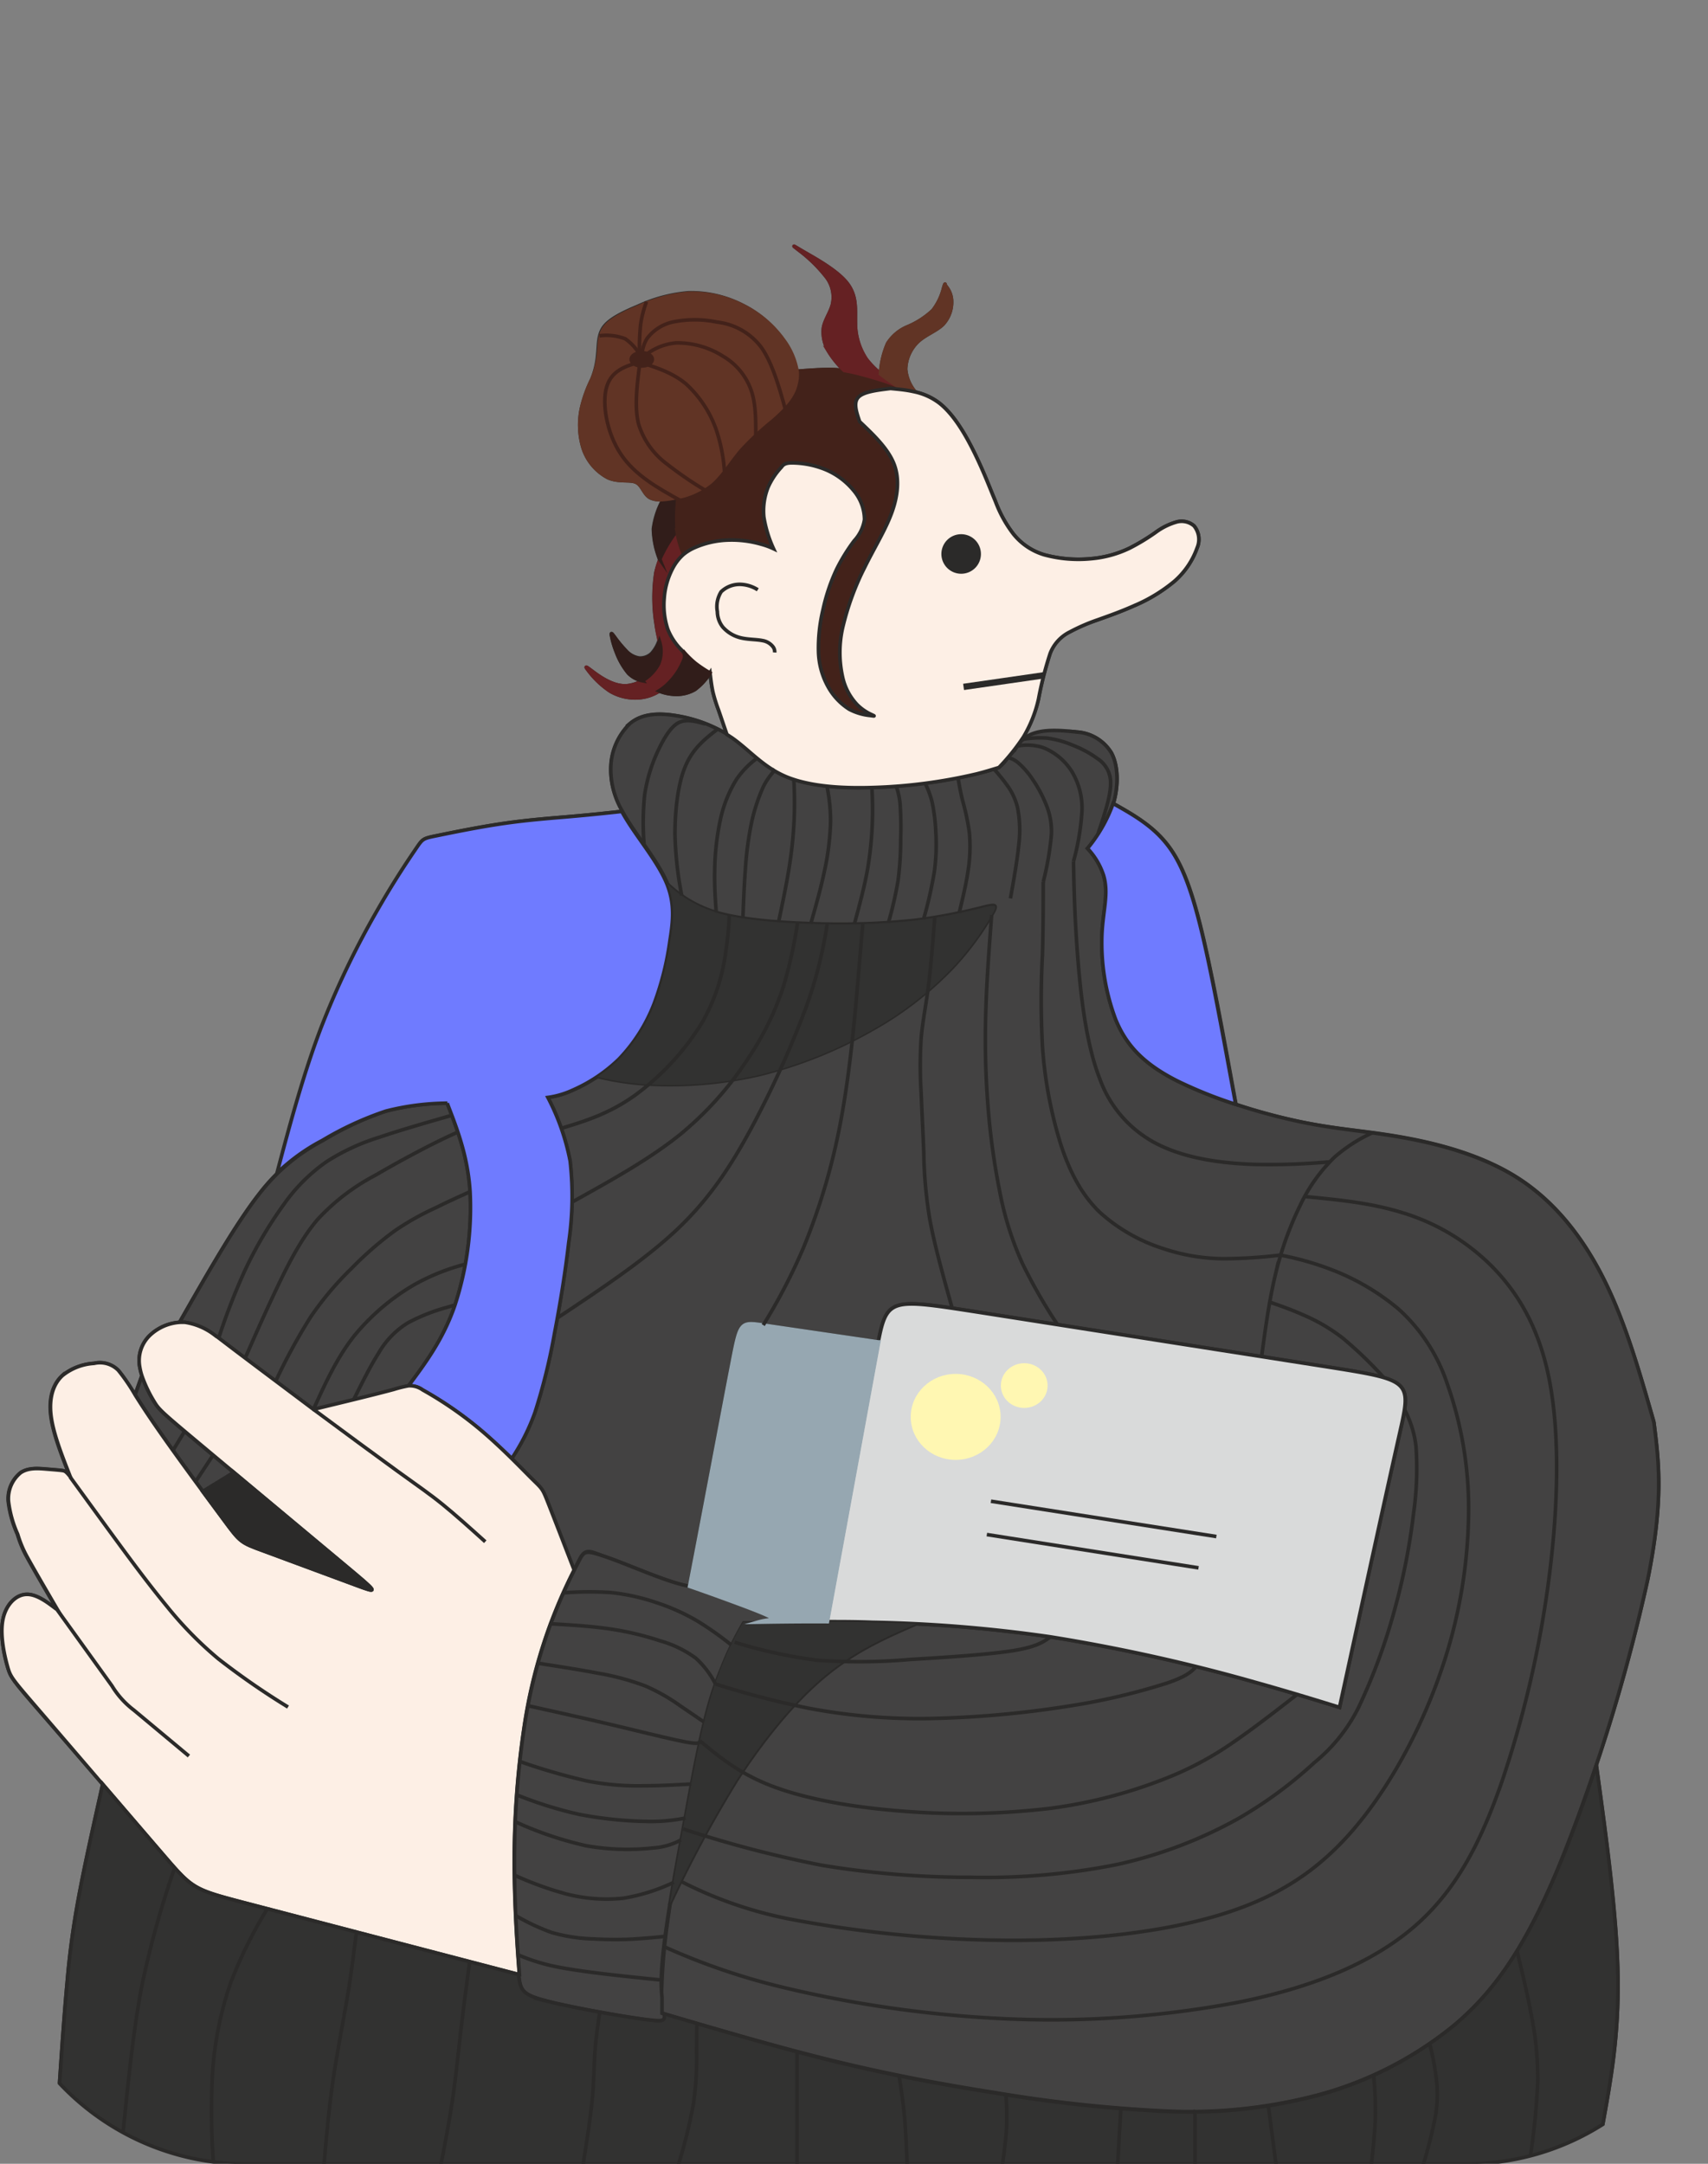<svg id="Слой_1" data-name="Слой 1" xmlns="http://www.w3.org/2000/svg" viewBox="0 0 270 342"><rect x="0" y="0" width="270" height="342" fill="#808080" stroke="none"/><defs><style>.cls-1,.cls-13,.cls-17{fill:none;}.cls-1,.cls-10,.cls-12,.cls-13,.cls-16,.cls-2,.cls-3,.cls-4,.cls-5{stroke:#2b2a29;}.cls-1,.cls-10,.cls-12,.cls-13,.cls-14,.cls-15,.cls-16,.cls-17,.cls-18,.cls-2,.cls-3,.cls-4,.cls-5,.cls-6,.cls-7,.cls-8,.cls-9{stroke-miterlimit:10;}.cls-1,.cls-10,.cls-12,.cls-14,.cls-15,.cls-16,.cls-17,.cls-18,.cls-2,.cls-3,.cls-4,.cls-5,.cls-6,.cls-7,.cls-8,.cls-9{stroke-width:0.57px;}.cls-12,.cls-2{fill:#2b2a29;}.cls-3{fill:#434242;}.cls-10,.cls-11,.cls-12,.cls-14,.cls-16,.cls-3,.cls-4,.cls-5,.cls-6,.cls-7,.cls-8,.cls-9{fill-rule:evenodd;}.cls-4{fill:#6f7bff;}.cls-5{fill:#fdefe5;}.cls-6{fill:#652123;stroke:#652123;}.cls-7{fill:#311d1a;stroke:#311d1a;}.cls-18,.cls-8{fill:#43221a;}.cls-17,.cls-18,.cls-8{stroke:#43221a;}.cls-9{fill:#613425;stroke:#613425;}.cls-10{fill:#d9dada;}.cls-11,.cls-16{fill:#323231;}.cls-14{fill:#96a7b1;stroke:#96a7b1;}.cls-15{fill:#fff7b2;stroke:#fff7b2;}</style></defs><g id="Слой_1-2" data-name="Слой_1"><g id="_2379008598240" data-name=" 2379008598240"><path class="cls-1" d="M261.45,224.77c-2.26-7.9-4.52-15.81-7.91-22.58s-7.9-12.42-13.79-16.13-13.14-5.48-18.87-6.45S211,178.48,205,177.19a87.29,87.29,0,0,1-18.95-6.37c-5.24-2.66-8-5.56-9.68-9.67a34.42,34.42,0,0,1-2.18-13.39c.17-3.95,1.13-6.53.25-9.44s-3.63-6.12-6.7-6.77-6.45,1.29-10,3.47-7.25,4.6-11.93,5.64-10.32.73-13.39.49a15.39,15.39,0,0,1-4-.57"/><path class="cls-1" d="M171.91,134.1A23.35,23.35,0,0,0,176,127c.81-2.71.81-5.93-.31-8a6.92,6.92,0,0,0-5.49-3.3,8.23,8.23,0,0,0-4.76.72c-.72.48-.24,1-1.61,2a28.29,28.29,0,0,1-9.35,3.87,81.85,81.85,0,0,1-16.61,2.17c-5.57.17-10.41-.32-13.87-1.85s-5.57-4.11-8.23-6a22.07,22.07,0,0,0-8.79-3.46c-2.9-.49-5.48-.33-7.34,1.21a10,10,0,0,0-3.06,7.17c-.08,2.74.89,5.32,2.82,8.39s4.84,6.61,6.13,9.76,1,5.88.48,9a46.28,46.28,0,0,1-2.42,9.75,26.25,26.25,0,0,1-5.64,8.95,24.59,24.59,0,0,1-7.34,4.92,13.85,13.85,0,0,1-4.27,1.21"/><path class="cls-1" d="M28.38,209c4.43-7.76,8.85-15.52,12.61-20.32a29.68,29.68,0,0,1,10.06-8.44A50.69,50.69,0,0,1,61,175.62a39.59,39.59,0,0,1,9.88-1.25"/><path class="cls-1" d="M211.77,269.86c3.75-17.23,7.51-34.46,9.45-43.08s2.09-8.61-11.73-10.79L154,207.3c-13.89-2.18-13.89-2.18-15.45,6.36s-4.69,25.59-7.82,42.66"/><path class="cls-1" d="M109.43,248c2.52-13,5-26.09,6.31-32.61s1.26-6.52,4.91-6l18.22,2.67"/><path class="cls-1" d="M103.09,319.32c3.38.36,1.41-.46,1.4-6s1.92-15.82,3.47-24.24,2.71-15,4.25-20.25,3.45-9.17,5.36-11A6.51,6.51,0,0,1,122,256c.59-.14-.15-.61-5.3-2.52s-14.7-5.24-19.48-6.9-4.78-1.67-5.73.18a93.63,93.63,0,0,0-4.56,10.13,83.89,83.89,0,0,0-4.19,16.44,144,144,0,0,0-1.56,20.94c0,6.94.47,13.29.74,16.79s.3,4.15,4.69,5.24,13.11,2.65,16.49,3Z"/><path class="cls-1" d="M104.6,318.18c9.32,2.73,18.64,5.46,27.34,7.58s16.79,3.64,25.44,5a224.87,224.87,0,0,0,26.44,2.88,79.43,79.43,0,0,0,24.42-2.48A57.77,57.77,0,0,0,230,320c6.27-5.31,11.12-12.18,16.52-25.25a284.38,284.38,0,0,0,13.93-45c2.58-12.69,1.77-18.81,1-24.94"/><path class="cls-1" d="M117.53,256.44c6.23-.11,12.45-.21,20.38,0A225,225,0,0,1,166,258.71a280.74,280.74,0,0,1,32.3,7.15c10.34,2.89,19.58,6,24.65,7.56s6,1.69,6.86,1.79"/><path class="cls-1" d="M64.57,219c2.76-3.71,5.52-7.43,7.35-12.77a49.6,49.6,0,0,0,2.39-17.91c-.36-5.6-2-9.81-3.64-14"/><path class="cls-1" d="M86.61,173.44a36.73,36.73,0,0,1,3.52,10.06,49.89,49.89,0,0,1-.23,12.9c-.54,4.69-1.34,9.64-2.25,14.36a94,94,0,0,1-3.08,12.46,33.19,33.19,0,0,1-3.68,7.31"/><path class="cls-1" d="M43.87,185.43a239.81,239.81,0,0,1,7-23.07,134.63,134.63,0,0,1,8.88-18.51c2.78-4.85,5-8.08,6.08-9.69s1.1-1.62,3.29-2.07,6.59-1.36,10.6-1.94,7.62-.84,10.66-1.1,5.49-.53,8-.8"/><path class="cls-1" d="M176,127c2.83,1.59,5.65,3.18,7.9,5.72s3.93,6,5.75,13.15,3.77,17.91,5.73,28.68"/><path class="cls-1" d="M119.3,109.23a35,35,0,0,0,.85,4.86,18.13,18.13,0,0,0,1.92,4.52,51.16,51.16,0,0,0,3.05,4.45"/><path class="cls-1" d="M157.91,121.24a33.25,33.25,0,0,0,3.88-4.83,20.26,20.26,0,0,0,2.38-6,57,57,0,0,1,1.84-7.2,6.34,6.34,0,0,1,3.12-3.4A29.75,29.75,0,0,1,173.44,98c1.67-.6,3.61-1.27,5.79-2.24a25.38,25.38,0,0,0,6.42-3.89,12.58,12.58,0,0,0,3.59-5.28,3.35,3.35,0,0,0-.49-3.47,3,3,0,0,0-2.78-.61,10.38,10.38,0,0,0-3.3,1.65,33.11,33.11,0,0,1-4.12,2.49,17.37,17.37,0,0,1-6,1.65,20.65,20.65,0,0,1-7.47-.61,9.84,9.84,0,0,1-4.88-3.28,19.73,19.73,0,0,1-2.83-5.13c-.87-2.07-1.8-4.56-3.23-7.5s-3.35-6.3-5.71-8.11-5.16-2.05-7.95-2.29"/><path class="cls-1" d="M135.91,66.64c-.51-1.5-1-3-.2-3.86s3-1.12,5.09-1.38"/><path class="cls-1" d="M108.05,87.63a15.31,15.31,0,0,1-1.1-4,28,28,0,0,1,.14-5"/><path class="cls-1" d="M92,64.2a12.67,12.67,0,0,0,.14,6.48,8.11,8.11,0,0,0,4,4.83c1.68.73,3.41.26,4.39.7s1.21,1.8,2.15,2.39,2.58.41,4.35,0a11.65,11.65,0,0,0,5.28-2.42c1.61-1.41,2.91-3.6,4.43-5.38a45.84,45.84,0,0,1,5-4.68c1.8-1.57,3.66-3.34,4.1-5.51s-.53-4.74-2.12-7a17.38,17.38,0,0,0-6.39-5.39,17.88,17.88,0,0,0-8.49-1.94,23.49,23.49,0,0,0-7.89,2.08c-2.38,1-4.48,2-5.46,3.27s-.84,2.93-1,4.38A13.17,13.17,0,0,1,93.54,60,20.69,20.69,0,0,0,92,64.2Z"/><path class="cls-1" d="M126,58.68c1.91-.15,3.81-.3,5.34-.27a17.31,17.31,0,0,1,4.13.6c1.45.36,3.22.87,4.62,1.35s2.43.92,3.47,1.36"/><path class="cls-1" d="M127.16,91.82a24,24,0,0,0-3.13-4,8.28,8.28,0,0,0-3.64-1.87,16.7,16.7,0,0,0-5.08-.66,14.19,14.19,0,0,0-5.7,1.31,7.31,7.31,0,0,0-3.27,3.31,11.86,11.86,0,0,0-1.29,4.6,12.16,12.16,0,0,0,.56,4.92,9.6,9.6,0,0,0,2.09,3.2,16,16,0,0,0,2.2,2.16,23.92,23.92,0,0,0,3,2,27.38,27.38,0,0,0,3.34,1.61,11.59,11.59,0,0,0,3.33.76,25.32,25.32,0,0,0,4.17,0,12.41,12.41,0,0,0,3.51-.74,13.7,13.7,0,0,0,2.69-1.56"/><path class="cls-1" d="M82.12,312.11l-43-11.24c-8.6-2.25-8.6-2.25-13.33-7.76S11.56,276.56,6.72,271s-5-5.82-5.52-7.51S0,258.57.43,256.13,2.49,252,4.28,252s3.76,1.69,4.81,2.51,1.18.74,3.35,3.41S18.8,266,23,271.42"/><path class="cls-1" d="M9.09,254.51c-2-3.43-4-6.86-5-8.71a17.91,17.91,0,0,1-1.34-3.3,17.64,17.64,0,0,1-1.45-5.21,5.27,5.27,0,0,1,1.93-4.5c1.18-.82,2.74-.68,4-.58s2.09.17,2.6.24.64.13,2.23,2.3,4.64,6.43,7.45,10.28,5.38,7.31,6.73,9,1.49,1.52,2.1,2.4,1.69,2.77,2.2,3.72.43.95,3.31,2.23,8.69,3.86,14.51,6.43"/><path class="cls-1" d="M11.08,233.44c-1.38-3.51-2.75-7-3.07-9.83s.43-4.9,1.82-6.18a8.8,8.8,0,0,1,5-1.93,4.09,4.09,0,0,1,3.82,1.08c1.08,1.12,2.1,3.22,5.31,7.92s8.63,12,11.34,15.66,2.7,3.66,6.36,5l14.61,5.41c3.65,1.35,3.65,1.35-2.06-3.42s-17.16-14.31-23-19.21-6.12-5.18-6.87-6.43A17,17,0,0,1,22.08,216a5.52,5.52,0,0,1,1.68-5,7.56,7.56,0,0,1,5.5-2A10.16,10.16,0,0,1,33.85,211c.85.59.78.59,4.91,3.7S51.21,224,55.27,227.07s3.85,3,5.54,4.19,5.28,3.62,7.07,4.84l1.8,1.22"/><path class="cls-1" d="M49.55,222.76c5.06-1.22,10.13-2.45,12.72-3.16s2.73-.89,4.54.08a59.35,59.35,0,0,1,8.71,5.95c3.43,2.83,6.81,6.34,8.5,8s1.69,1.55,2.54,3.66,2.52,6.48,4.21,10.84"/><path class="cls-1" d="M22.42,217.46l-1.07,3"/><path class="cls-1" d="M166,103.17c-1.68.22-3.36.44-5.53.81s-4.85.89-6.67,1.33a27.37,27.37,0,0,0-3.75,1.19"/><circle class="cls-2" cx="151.95" cy="87.57" r="2.83"/><path class="cls-1" d="M141.83,61a19,19,0,0,1-4.94-4.24A10.35,10.35,0,0,1,135.22,51c-.05-2.08.28-4.24-1.38-6.31s-5.3-4-7-5-1.61-1-.51-.13a23,23,0,0,1,4.27,4.17,5.22,5.22,0,0,1,1,4.4c-.34,1.3-1.2,2.42-1.42,3.67a5.86,5.86,0,0,0,.85,3.78,15,15,0,0,0,2.46,3"/><path class="cls-1" d="M144.66,61.94a6.42,6.42,0,0,1-1.5-3.58,6.28,6.28,0,0,1,1.9-4.33c1.21-1.15,2.92-1.71,4-2.77a5.17,5.17,0,0,0,1.36-3.75,3.74,3.74,0,0,0-.78-2.12c-.24-.34-.24-.34-.24-.41s0-.22-.22.52a9.51,9.51,0,0,1-1.7,3.56,13.4,13.4,0,0,1-4,2.59,6.8,6.8,0,0,0-3.15,2.65,14.23,14.23,0,0,0-1.13,4.79"/><path class="cls-1" d="M107,83.83a17.15,17.15,0,0,0-3.32,6.7,26.31,26.31,0,0,0,.17,8.83c.45,2.51,1.06,4,.28,5.57A6.6,6.6,0,0,1,99,108.41c-2.18.09-4.35-1.53-5.43-2.34s-1.09-.8-.48,0a14.15,14.15,0,0,0,3.37,3.17,7.77,7.77,0,0,0,5,1,7.35,7.35,0,0,0,4.19-2.17,10.74,10.74,0,0,0,2.46-3.71,1.46,1.46,0,0,0-.39-1.73"/><path class="cls-1" d="M104.79,79a12.94,12.94,0,0,0-1.5,4.6,13.74,13.74,0,0,0,1,4.84"/><path class="cls-1" d="M112.43,106.05a10.11,10.11,0,0,1-2.6,2.91,5.75,5.75,0,0,1-3.26.78,7.39,7.39,0,0,1-2.4-.53"/><path class="cls-1" d="M101.58,107.57a4.25,4.25,0,0,1-2.25-1.19,11.52,11.52,0,0,1-1.9-3.32,13.63,13.63,0,0,1-.78-2.68c-.06-.43.06-.26.48.3a19.21,19.21,0,0,0,1.81,2.18A3.59,3.59,0,0,0,101,104a2.62,2.62,0,0,0,2-.71,5.71,5.71,0,0,0,1.17-2"/><path class="cls-1" d="M112.24,106.33c.13,1.09.26,2.17.47,3.1a24.67,24.67,0,0,0,.87,2.78c.38,1.09.85,2.49,1.33,3.88"/><path class="cls-1" d="M135.74,66.48c2.3,2.18,4.6,4.35,5.58,6.79s.63,5.15-.35,7.81-2.61,5.28-4.14,8.35a42.94,42.94,0,0,0-3.6,9.76,17.81,17.81,0,0,0,0,7.88,9.19,9.19,0,0,0,2.31,4.33,7.8,7.8,0,0,0,2.32,1.58c.47.22.47.22-.22.12a9,9,0,0,1-3.38-1,9.84,9.84,0,0,1-3.39-3.65,12,12,0,0,1-1.46-5.39,25.83,25.83,0,0,1,.72-6.73,29.77,29.77,0,0,1,2.14-6.35,28.56,28.56,0,0,1,2.78-4.51,6.33,6.33,0,0,0,1.63-3.35,7.14,7.14,0,0,0-1.59-4.43,11.52,11.52,0,0,0-4.72-3.53,14.33,14.33,0,0,0-5.17-1c-1.17,0-1.42.37-1.67.7"/><path class="cls-1" d="M122.33,86.64a19.23,19.23,0,0,1-1.53-5,10,10,0,0,1,.67-4.72,11.37,11.37,0,0,1,2.09-3.15"/><path class="cls-3" d="M166,258.71a225,225,0,0,0-28.11-2.29c-2.54-.06-4.9-.09-7.15-.1-4.77,0-9,0-13.23.12a53.1,53.1,0,0,0-5.19,12.14c-1.54,5.25-2.71,11.82-4,18.77s-2.65,14.26-3.28,20.38a93.45,93.45,0,0,0-.48,10.45c9.32,2.73,18.64,5.46,27.34,7.58s16.79,3.64,25.44,5a224.87,224.87,0,0,0,26.44,2.88,79.43,79.43,0,0,0,24.42-2.48A57.77,57.77,0,0,0,230,320c6.27-5.31,11.12-12.18,16.52-25.25a284.38,284.38,0,0,0,13.93-45c2.58-12.69,1.77-18.81,1-24.94-2.26-7.9-4.52-15.81-7.91-22.58s-7.9-12.42-13.79-16.13-13.14-5.48-18.87-6.45S211,178.48,205,177.19a97.75,97.75,0,0,1-9.66-2.64,68.77,68.77,0,0,1-9.29-3.73c-5.24-2.66-8-5.56-9.68-9.67a34.42,34.42,0,0,1-2.18-13.39c.17-3.95,1.13-6.53.25-9.44a11.27,11.27,0,0,0-2.53-4.22A23.35,23.35,0,0,0,176,127c.81-2.71.81-5.93-.31-8a6.92,6.92,0,0,0-5.49-3.3c-5.23-.61-7.87-.14-9.45,2.31a13.86,13.86,0,0,1-1.46,1.76,6.08,6.08,0,0,1-1.34,1.5c-1,.36-2.2.72-3.47,1a81.85,81.85,0,0,1-16.61,2.17c-5,.15-9.36-.22-12.71-1.39-.4-.14-.79-.29-1.16-.46-3.47-1.53-5.57-4.11-8.23-6l-.82-.54a22.55,22.55,0,0,0-8-2.92c-2.9-.49-5.48-.33-7.34,1.21a10,10,0,0,0-3.06,7.17,13,13,0,0,0,1.83,6.7c.29.55.62,1.11,1,1.69,1.94,3.06,4.84,6.61,6.13,9.76s1,5.88.48,9a46.28,46.28,0,0,1-2.42,9.75,26.25,26.25,0,0,1-5.64,8.95,24.94,24.94,0,0,1-7.34,4.92,13.15,13.15,0,0,1-4,1.17,36.73,36.73,0,0,1,3.52,10.06,49.89,49.89,0,0,1-.23,12.9c-.54,4.69-1.34,9.64-2.25,14.36a94,94,0,0,1-3.08,12.46,33.19,33.19,0,0,1-3.68,7.31c1.28,1.26,2.37,2.38,3.13,3.14,1.69,1.69,1.69,1.55,2.54,3.66s2.52,6.48,4.21,10.84c.32-.65.61-1.2.84-1.65,1-2.06,1.88-1.22,4.21-.42,3.87,1.34,9.87,4.1,13.19,4.63,2.49-12.82,5.48-28.83,6.73-35.3s1.26-6.52,4.91-6l18.22,2.67c1.33-7,2.17-6.85,15.16-4.81L209.49,216c13.82,2.18,13.68,2.18,11.73,10.79s-5.7,25.85-9.45,43.08c-4-1.26-8.62-2.65-13.45-4a280.74,280.74,0,0,0-32.3-7.15Z"/><path class="cls-3" d="M74.31,188.35c-.36-5.58-2-9.78-3.62-14A39.76,39.76,0,0,0,61,175.62a50.69,50.69,0,0,0-9.92,4.63,30.77,30.77,0,0,0-7.18,5.18A34,34,0,0,0,41,188.69c-3.76,4.8-8.18,12.56-12.61,20.32a8.58,8.58,0,0,1,.88,0A10.16,10.16,0,0,1,33.85,211c.85.59.78.59,4.91,3.7,2.62,2,7,5.22,10.79,8.11,5.06-1.22,10.13-2.45,12.72-3.16a19.28,19.28,0,0,1,2.3-.57c2.76-3.71,5.52-7.43,7.35-12.77a49.6,49.6,0,0,0,2.39-17.91Z"/><path class="cls-3" d="M54.22,247.16c-5.72-4.77-17.16-14.31-23-19.21s-6.12-5.18-6.87-6.43a20.93,20.93,0,0,1-1.92-4.06l-1.07,3c.68,1.07,1.52,2.38,2.62,4,3.22,4.7,8.63,12,11.34,15.66s2.7,3.66,6.36,5l14.61,5.41C59.93,251.93,59.93,251.93,54.22,247.16Z"/><path class="cls-4" d="M70.69,174.37c1.63,4.2,3.26,8.4,3.62,14a49.6,49.6,0,0,1-2.39,17.91c-1.83,5.34-4.59,9.06-7.35,12.77a3.47,3.47,0,0,1,2.24.65,59.35,59.35,0,0,1,8.71,5.95c1.89,1.56,3.78,3.34,5.37,4.9a33.19,33.19,0,0,0,3.68-7.31,94,94,0,0,0,3.08-12.46c.91-4.72,1.71-9.67,2.25-14.36a49.89,49.89,0,0,0,.23-12.9,36.73,36.73,0,0,0-3.52-10.06h0a13.72,13.72,0,0,0,3.91-1.15h0a24.69,24.69,0,0,0,7.32-4.91,26.25,26.25,0,0,0,5.64-8.95,46.28,46.28,0,0,0,2.42-9.75c.49-3.07.81-5.81-.48-9s-4.19-6.7-6.13-9.76c-.37-.58-.7-1.14-1-1.69-2.46.27-4.91.53-8,.8s-6.65.52-10.66,1.1-8.4,1.49-10.6,1.94-2.19.45-3.29,2.07-3.3,4.84-6.08,9.69a134.63,134.63,0,0,0-8.88,18.51c-2.75,7.19-4.9,15.13-7,23.07a30.77,30.77,0,0,1,7.18-5.18A50.69,50.69,0,0,1,61,175.62a39.76,39.76,0,0,1,9.72-1.25Z"/><path class="cls-4" d="M174.19,147.76a34.42,34.42,0,0,0,2.18,13.39c1.69,4.11,4.44,7,9.68,9.67a68.77,68.77,0,0,0,9.29,3.73c-2-10.77-3.91-21.54-5.73-28.68s-3.5-10.61-5.75-13.15-5.07-4.13-7.9-5.72a23.35,23.35,0,0,1-4.05,7.1,11.27,11.27,0,0,1,2.53,4.22c.88,2.91-.08,5.49-.25,9.44Z"/><path class="cls-5" d="M90.77,248.17c-1.69-4.36-3.37-8.72-4.21-10.84s-.85-2-2.54-3.66c-.76-.76-1.85-1.88-3.13-3.14-1.59-1.56-3.48-3.34-5.37-4.9a59.35,59.35,0,0,0-8.71-5.95,3.47,3.47,0,0,0-2.24-.65,19.28,19.28,0,0,0-2.3.57c-2.59.71-7.66,1.94-12.72,3.16-3.84-2.89-8.17-6.13-10.79-8.11-4.13-3.11-4.06-3.11-4.91-3.7A10.16,10.16,0,0,0,29.26,209a8.58,8.58,0,0,0-.88,0,7.64,7.64,0,0,0-4.62,2,5.52,5.52,0,0,0-1.68,5,9.43,9.43,0,0,0,.34,1.42,20.93,20.93,0,0,0,1.92,4.06c.75,1.25,1,1.52,6.87,6.43s17.29,14.44,23,19.21,5.71,4.77,2.06,3.42l-14.61-5.41c-3.66-1.35-3.66-1.35-6.36-5S27.19,229.2,24,224.5c-1.1-1.61-1.94-2.92-2.62-4a29.11,29.11,0,0,0-2.69-3.93,4.09,4.09,0,0,0-3.82-1.08,8.8,8.8,0,0,0-5,1.93c-1.39,1.28-2.13,3.38-1.82,6.18s1.69,6.32,3.07,9.83c-.7-.89-.88-.94-1.25-1s-1.39-.14-2.6-.24-2.78-.24-4,.58a5.27,5.27,0,0,0-1.93,4.5,17.64,17.64,0,0,0,1.45,5.21,17.91,17.91,0,0,0,1.34,3.3c1,1.85,3,5.28,5,8.71C8,253.69,6.08,252,4.28,252S.87,253.69.43,256.13s.3,5.62.77,7.31.68,1.89,5.52,7.51S21,287.59,25.77,293.11s4.73,5.51,13.33,7.76l43,11.24c-.27-3.5-.8-10.5-.8-17.76a142.43,142.43,0,0,1,1.54-21.27,80.19,80.19,0,0,1,7.91-24.91Z"/><path class="cls-6" d="M103.83,99.36c.13.76.28,1.42.41,2a5.25,5.25,0,0,1-.13,3.56,6.75,6.75,0,0,1-2.53,2.64,5.4,5.4,0,0,1-2.59.84c-2.18.09-4.35-1.53-5.43-2.34s-1.09-.8-.48,0a14.15,14.15,0,0,0,3.37,3.17,7.77,7.77,0,0,0,5,1,6.59,6.59,0,0,0,2.73-1,8.36,8.36,0,0,0,1.46-1.16,10.74,10.74,0,0,0,2.46-3.71,1.44,1.44,0,0,0-.2-1.52l-.19-.21a9.6,9.6,0,0,1-2.09-3.2,12.16,12.16,0,0,1-.56-4.92,11.86,11.86,0,0,1,1.29-4.6,7.8,7.8,0,0,1,1.71-2.26A16.69,16.69,0,0,1,107,83.88a21.36,21.36,0,0,0-2.67,4.53,11.94,11.94,0,0,0-.63,2.12,26.31,26.31,0,0,0,.17,8.83Z"/><path class="cls-7" d="M104.29,88.41A21.36,21.36,0,0,1,107,83.88l0,0,0-.19a28,28,0,0,1,.14-5,14.8,14.8,0,0,1-2.3.35,12.94,12.94,0,0,0-1.5,4.6,13.74,13.74,0,0,0,1,4.84Z"/><path class="cls-8" d="M107,83.85a15.22,15.22,0,0,0,1,3.6l.07.18a7.46,7.46,0,0,1,1.56-1,14.19,14.19,0,0,1,5.7-1.31,16.7,16.7,0,0,1,5.08.66,11.33,11.33,0,0,1,1.94.71,19.23,19.23,0,0,1-1.53-5,10,10,0,0,1,.67-4.72,11.37,11.37,0,0,1,2.09-3.15c.25-.33.5-.67,1.67-.7a14.33,14.33,0,0,1,5.17,1,11.52,11.52,0,0,1,4.72,3.53,7.14,7.14,0,0,1,1.59,4.43,6.33,6.33,0,0,1-1.63,3.35,28.56,28.56,0,0,0-2.78,4.51,29.77,29.77,0,0,0-2.14,6.35,25.83,25.83,0,0,0-.72,6.73,12,12,0,0,0,1.46,5.39,9.84,9.84,0,0,0,3.39,3.65,9,9,0,0,0,3.38,1c.69.1.69.1.22-.12a7.8,7.8,0,0,1-2.32-1.58,9.19,9.19,0,0,1-2.31-4.33,17.81,17.81,0,0,1,0-7.88,42.94,42.94,0,0,1,3.6-9.76c1.53-3.07,3.15-5.69,4.14-8.35s1.33-5.36.35-7.81-3.17-4.51-5.41-6.63c-.51-1.5-1-3-.2-3.86s3-1.12,5.09-1.38c.93.09,1.85.17,2.75.32L141.83,61c-.53-.21-1.1-.42-1.75-.64-1.4-.48-3.17-1-4.62-1.35-.73-.18-1.39-.32-2.05-.43a14.84,14.84,0,0,0-2.08-.17c-1.53,0-3.43.12-5.34.27a5.77,5.77,0,0,1,0,2c-.44,2.17-2.3,3.94-4.1,5.51a45.84,45.84,0,0,0-5,4.68c-1.52,1.78-2.82,4-4.43,5.38a11.65,11.65,0,0,1-5.28,2.42,28,28,0,0,0-.14,5l0,.19Z"/><path class="cls-6" d="M131,55.56a15,15,0,0,0,2.46,3c.66.11,1.32.25,2.05.43,1.45.36,3.22.87,4.62,1.35.65.22,1.22.43,1.75.64-.91-.62-1.82-1.25-2.65-1.91a11.46,11.46,0,0,1-2.29-2.33A10.35,10.35,0,0,1,135.22,51c-.05-2.08.28-4.24-1.38-6.31s-5.3-4-7-5-1.61-1-.51-.13a23,23,0,0,1,4.27,4.17,5.22,5.22,0,0,1,1,4.4c-.34,1.3-1.2,2.42-1.42,3.67a5.86,5.86,0,0,0,.85,3.78Z"/><path class="cls-9" d="M140.31,54.3a14.23,14.23,0,0,0-1.13,4.79c.83.66,1.74,1.29,2.65,1.91l1.72.72c.37.06.74.14,1.11.22a6.42,6.42,0,0,1-1.5-3.58,6.28,6.28,0,0,1,1.9-4.33c1.21-1.15,2.92-1.71,4-2.77a5.17,5.17,0,0,0,1.36-3.75,3.74,3.74,0,0,0-.78-2.12c-.24-.34-.24-.34-.24-.41s0-.22-.22.52a9.51,9.51,0,0,1-1.7,3.56,13.4,13.4,0,0,1-4,2.59A6.8,6.8,0,0,0,140.31,54.3Z"/><path class="cls-9" d="M126,58.68a11.45,11.45,0,0,0-2.17-5,17.38,17.38,0,0,0-6.39-5.39,17.88,17.88,0,0,0-8.49-1.94,23.49,23.49,0,0,0-7.89,2.08c-2.38,1-4.48,2-5.46,3.27s-.84,2.93-1,4.38A13.17,13.17,0,0,1,93.54,60,20.69,20.69,0,0,0,92,64.2a12.67,12.67,0,0,0,.14,6.48,8.11,8.11,0,0,0,4,4.83c1.68.73,3.41.26,4.39.7s1.21,1.8,2.15,2.39a3.57,3.57,0,0,0,2.05.37,14.8,14.8,0,0,0,2.3-.35,11.65,11.65,0,0,0,5.28-2.42c1.61-1.41,2.91-3.6,4.43-5.38a45.84,45.84,0,0,1,5-4.68c1.8-1.57,3.66-3.34,4.1-5.51A5.77,5.77,0,0,0,126,58.68Z"/><path class="cls-5" d="M112.24,106.33c.13,1.09.26,2.17.47,3.1a24.67,24.67,0,0,0,.87,2.78c.38,1.09.85,2.49,1.33,3.88l.82.54c2.66,1.86,4.76,4.44,8.23,6,.37.17.76.32,1.16.46,3.35,1.17,7.74,1.54,12.71,1.39a81.85,81.85,0,0,0,16.61-2.17c1.27-.32,2.42-.68,3.47-1a33.25,33.25,0,0,0,3.88-4.83,20.26,20.26,0,0,0,2.38-6,57,57,0,0,1,1.84-7.2,6.34,6.34,0,0,1,3.12-3.4A29.75,29.75,0,0,1,173.44,98c1.67-.6,3.61-1.27,5.79-2.24a25.38,25.38,0,0,0,6.42-3.89,12.58,12.58,0,0,0,3.59-5.28,3.35,3.35,0,0,0-.49-3.47,3,3,0,0,0-2.78-.61,10.38,10.38,0,0,0-3.3,1.65,33.11,33.11,0,0,1-4.12,2.49,17.37,17.37,0,0,1-6,1.65,20.65,20.65,0,0,1-7.47-.61,9.84,9.84,0,0,1-4.88-3.28,19.73,19.73,0,0,1-2.83-5.13c-.87-2.07-1.8-4.56-3.23-7.5s-3.35-6.3-5.71-8.11a9.91,9.91,0,0,0-3.79-1.73c-.37-.08-.74-.16-1.11-.22-.9-.15-1.82-.23-2.75-.32-2.13.26-4.27.51-5.09,1.38s-.31,2.36.2,3.86c2.24,2.12,4.46,4.25,5.41,6.63s.63,5.15-.35,7.81-2.61,5.28-4.14,8.35a42.94,42.94,0,0,0-3.6,9.76,17.81,17.81,0,0,0,0,7.88,9.19,9.19,0,0,0,2.31,4.33,7.8,7.8,0,0,0,2.32,1.58c.47.22.47.22-.22.12a9,9,0,0,1-3.38-1,9.84,9.84,0,0,1-3.39-3.65,12,12,0,0,1-1.46-5.39,25.83,25.83,0,0,1,.72-6.73,29.77,29.77,0,0,1,2.14-6.35,28.56,28.56,0,0,1,2.78-4.51,6.33,6.33,0,0,0,1.63-3.35,7.14,7.14,0,0,0-1.59-4.43,11.52,11.52,0,0,0-4.72-3.53,14.33,14.33,0,0,0-5.17-1c-1.17,0-1.42.37-1.67.7a11.37,11.37,0,0,0-2.09,3.15,10,10,0,0,0-.67,4.72,19.23,19.23,0,0,0,1.53,5,11.33,11.33,0,0,0-1.94-.71,16.7,16.7,0,0,0-5.08-.66,14.19,14.19,0,0,0-5.7,1.31,7.46,7.46,0,0,0-1.56,1,7.8,7.8,0,0,0-1.71,2.26,11.86,11.86,0,0,0-1.29,4.6,12.16,12.16,0,0,0,.56,4.92,9.6,9.6,0,0,0,2.09,3.2l.19.21a15.44,15.44,0,0,0,2,2,20.22,20.22,0,0,0,2.34,1.56Zm39.7-15.93a2.84,2.84,0,1,1,2.84-2.83A2.83,2.83,0,0,1,151.94,90.4Z"/><path class="cls-7" d="M109.83,109a9.32,9.32,0,0,0,2.41-2.63,20.22,20.22,0,0,1-2.34-1.56,15.44,15.44,0,0,1-2-2,1.44,1.44,0,0,1,.2,1.52,10.74,10.74,0,0,1-2.46,3.71,8.36,8.36,0,0,1-1.46,1.16,7.39,7.39,0,0,0,2.4.53A5.75,5.75,0,0,0,109.83,109Z"/><path class="cls-7" d="M101.58,107.57a6.75,6.75,0,0,0,2.53-2.64,5.25,5.25,0,0,0,.13-3.56,5.71,5.71,0,0,1-1.17,2,2.62,2.62,0,0,1-2,.71,3.59,3.59,0,0,1-2.1-1.18,19.21,19.21,0,0,1-1.81-2.18c-.42-.56-.54-.73-.48-.3a13.63,13.63,0,0,0,.78,2.68,11.52,11.52,0,0,0,1.9,3.32,4.25,4.25,0,0,0,2.25,1.19Z"/><path class="cls-10" d="M154,207.3c-13-2-13.83-2.17-15.16,4.81-.1.48-.19,1-.29,1.55-1.57,8.53-4.69,25.59-7.82,42.66,2.25,0,4.61,0,7.15.1A225,225,0,0,1,166,258.71a280.74,280.74,0,0,1,32.3,7.15c4.83,1.35,9.42,2.74,13.45,4,3.75-17.23,7.51-34.46,9.45-43.08s2.09-8.61-11.73-10.79Z"/><path class="cls-1" d="M105.49,139.7a19,19,0,0,0,7.73,4.51c3.75,1.1,9.27,1.59,14.95,1.77a114.54,114.54,0,0,0,16.41-.51,87.56,87.56,0,0,0,10.88-2.08c2.06-.49,2.27-.45,1.3,1.22a46.21,46.21,0,0,1-6.21,8.32A53.91,53.91,0,0,1,138,162.64a69.67,69.67,0,0,1-17.9,7.19,63.24,63.24,0,0,1-16.47,1.57,44.53,44.53,0,0,1-9.19-1.25"/><path class="cls-11" d="M113.22,144.21a19,19,0,0,1-7.73-4.51c1.29,3.14,1,5.88.48,9a46.28,46.28,0,0,1-2.42,9.75,26.25,26.25,0,0,1-5.64,8.95,22.06,22.06,0,0,1-3.45,2.8,44.53,44.53,0,0,0,9.19,1.25,63.24,63.24,0,0,0,16.47-1.57,69.67,69.67,0,0,0,17.9-7.19,53.91,53.91,0,0,0,12.53-9.71,46.21,46.21,0,0,0,6.21-8.32c1-1.67.76-1.71-1.3-1.22a87.56,87.56,0,0,1-10.88,2.08,114.54,114.54,0,0,1-16.41.51c-5.68-.18-11.2-.67-14.95-1.77Z"/><path class="cls-1" d="M32.05,235.76l4.89-3"/><path class="cls-12" d="M36.94,232.74l-4.89,3c1.25,1.7,2.39,3.24,3.26,4.4,2.7,3.66,2.7,3.66,6.36,5l14.61,5.41c3.65,1.35,3.65,1.35-2.06-3.42-4.18-3.48-11.41-9.51-17.28-14.42Z"/><path class="cls-3" d="M87.05,256.65a83.26,83.26,0,0,0-4.19,16.43,142.43,142.43,0,0,0-1.54,21.27c0,7.26.53,14.26.8,17.76l-.13,0c.24,2.63.68,3.25,4.61,4.23,4.38,1.1,13.11,2.65,16.49,3,1.83.2,2.09.05,2-1l-.44-.13c0-.84,0-1.69,0-2.56a21.64,21.64,0,0,1-.12-2.3c0-5.55,1.92-15.82,3.47-24.24s2.71-15,4.25-20.25a50.44,50.44,0,0,1,1.76-5,49.7,49.7,0,0,1,3.56-7.35l2.27,0A10.52,10.52,0,0,1,122,256c.59-.14-.15-.61-5.3-2.52-2-.76-4.8-1.74-7.68-2.76-3.32-.53-9.32-3.29-13.19-4.63h0c-2.23-.76-3-.95-3.56-.51a2.74,2.74,0,0,0-.45.59c-.1.17-.2.37-.32.59l-.71,1.4-.09.18a85,85,0,0,0-3.63,8.3Z"/><path class="cls-1" d="M105.81,301.14a191.32,191.32,0,0,1,10.56-19.65c4.09-6.36,9-12.44,13.91-16.53s9.72-6.19,14.55-8.29"/><path class="cls-11" d="M106,300.74a185.64,185.64,0,0,1,10.36-19.25c4.09-6.36,9-12.44,13.91-16.53s9.72-6.19,14.55-8.29c-2.43-.12-4.74-.19-6.92-.25-2.54-.06-4.9-.09-7.15-.1-3.91,0-7.47,0-11,.08l-2.27,0a49.7,49.7,0,0,0-3.56,7.35h0c-.57,1.46-1.12,3-1.63,4.79-1.54,5.25-2.71,11.82-4,18.77-.81,4.45-1.67,9-2.35,13.39ZM119.8,256.4l-2.27,0Z"/><path class="cls-1" d="M81.75,308.91a30.48,30.48,0,0,0,6.46,2c3.07.6,7.5,1.12,10.48,1.44s4.49.47,6,.62"/><path class="cls-1" d="M81.37,302.68a33.2,33.2,0,0,0,5.88,2.78,26.47,26.47,0,0,0,6.59,1c2.3.13,4.69.13,6.61,0s3.36-.25,4.81-.42"/><path class="cls-1" d="M81.33,296.39a53.93,53.93,0,0,0,8.13,2.95,25.63,25.63,0,0,0,9.07.69,29.94,29.94,0,0,0,8-2.52"/><path class="cls-1" d="M81.45,287.94a57.16,57.16,0,0,0,11.23,3.8,37.65,37.65,0,0,0,10.51.35,10.79,10.79,0,0,0,4.45-1.27"/><path class="cls-1" d="M89,251.77a52.32,52.32,0,0,1,7.51-.06,32.61,32.61,0,0,1,7.27,1.6,33,33,0,0,1,6.37,2.85A50.47,50.47,0,0,1,115.6,260"/><path class="cls-1" d="M81.69,283.69a63.21,63.21,0,0,0,9.84,3.08,62.05,62.05,0,0,0,10.84,1.12,27.24,27.24,0,0,0,6-.54"/><path class="cls-1" d="M82.16,278.41a98,98,0,0,0,10.65,3.09,41.88,41.88,0,0,0,8.77.76c2.67,0,5.18-.15,7.69-.28"/><path class="cls-1" d="M83.39,269.59c3.37.75,6.74,1.49,10,2.24s6.42,1.53,9.26,2.21,5.37,1.27,6.65,1.44,1.31-.08,1.34-.33"/><path class="cls-1" d="M85,262.88c3.25.51,6.5,1,9.4,1.56a40.46,40.46,0,0,1,7.64,2.05,29.76,29.76,0,0,1,5.44,3.09l3.81,2.6"/><path class="cls-1" d="M87.05,256.65c3.26.19,6.51.39,9.47.83a47.06,47.06,0,0,1,7.88,1.88,17.51,17.51,0,0,1,5.6,2.73,14.15,14.15,0,0,1,3.1,4.08"/><path class="cls-1" d="M105.08,307.73A105.17,105.17,0,0,0,123.29,314a186.69,186.69,0,0,0,34,5,159.48,159.48,0,0,0,38.23-2.48c11.56-2.3,21-6.05,27.77-11.77S234,291.4,237.38,281.71a167.11,167.11,0,0,0,7.55-32.8c1.45-11.43,1.62-22.61-.05-31s-5.16-13.91-9.29-18a33.76,33.76,0,0,0-13.92-8.24c-5-1.56-10.24-2.05-15.47-2.55"/><path class="cls-1" d="M107.66,297.37a64.85,64.85,0,0,0,17.43,6,191,191,0,0,0,34,3.31c12.41.08,24.27-1.2,33.44-3.93s15.66-6.91,21.33-13.48,10.54-15.52,13.7-24.48a79.12,79.12,0,0,0,4.6-25.9,59.2,59.2,0,0,0-3.41-20.26,27.59,27.59,0,0,0-7.63-11.69,37,37,0,0,0-10.37-6.16,47,47,0,0,0-8.35-2.4"/><path class="cls-1" d="M199.44,214.41c.57-4.28,1.15-8.57,2.11-12.67a52.85,52.85,0,0,1,4-11.27,26.27,26.27,0,0,1,5.44-7.6,25,25,0,0,1,6-3.85"/><path class="cls-1" d="M30.91,234.2,33.67,230"/><path class="cls-1" d="M49.55,222.76c1.86-4.09,3.72-8.19,6.47-11.65a35,35,0,0,1,9.46-8.05,33.32,33.32,0,0,1,8.08-3.24"/><path class="cls-1" d="M55.92,221.21c1.3-2.61,2.59-5.23,3.91-7.31a13.46,13.46,0,0,1,4.67-4.83,29.53,29.53,0,0,1,6.07-2.41l1.35-.4"/><path class="cls-1" d="M38.76,214.65c1.52-3.47,3.05-6.94,4.86-10.76s3.9-8,6.57-11.13a33.7,33.7,0,0,1,9.14-7c3.22-1.88,6.41-3.59,8.58-4.69s3.31-1.62,4.46-2.13"/><path class="cls-1" d="M34.57,211.48a102.77,102.77,0,0,1,4.16-10.71,64.87,64.87,0,0,1,6.13-10.4,27.64,27.64,0,0,1,6.75-6.75A34,34,0,0,1,60,179.74c3.35-1.14,7.37-2.29,11.39-3.45"/><path class="cls-1" d="M108,289.08a182,182,0,0,0,21.87,5.73,142.36,142.36,0,0,0,23.66,1.91,106,106,0,0,0,22.95-2,70.28,70.28,0,0,0,19.28-7.29,66.91,66.91,0,0,0,12-8.83A26.52,26.52,0,0,0,214.7,270a92.88,92.88,0,0,0,5.85-15.91,100.59,100.59,0,0,0,2.9-14.85,50.33,50.33,0,0,0,.39-10.61,16.26,16.26,0,0,0-1.8-5.81"/><path class="cls-1" d="M110.64,275.15c3.13,2.6,6.27,5.2,11.44,7.17s12.35,3.3,20.26,3.92a118.17,118.17,0,0,0,23.86-.44,76.67,76.67,0,0,0,17.92-4.65,51.23,51.23,0,0,0,10.74-5.71c3.23-2.21,6.72-4.92,10.2-7.63"/><path class="cls-1" d="M218.74,217.73a64.12,64.12,0,0,0-6.46-6.22,28,28,0,0,0-6.2-3.65c-1.92-.86-3.64-1.46-5.36-2.05"/><path class="cls-1" d="M113.1,266.17A143.86,143.86,0,0,0,127.83,270a94.3,94.3,0,0,0,18.92,1.63,160.6,160.6,0,0,0,22.39-2A101.89,101.89,0,0,0,184.56,266c3.1-1.07,3.82-1.82,4.54-2.58"/><path class="cls-1" d="M116.14,259.57a78,78,0,0,0,12.93,2.83,92.36,92.36,0,0,0,14.82-.11c5.67-.34,12.33-.77,16.18-1.38s4.9-1.41,6-2.2"/><path class="cls-1" d="M43.59,218.29a92.48,92.48,0,0,1,5.5-10.11,50.05,50.05,0,0,1,6.52-7.74,53.93,53.93,0,0,1,6.83-5.93,43,43,0,0,1,6.49-3.64c2-1,3.68-1.74,5.38-2.52"/><path class="cls-1" d="M49.55,222.76c4.93,3.65,9.86,7.29,13.22,9.72s5.13,3.63,7.19,5.3,4.4,3.78,6.75,5.9"/><path class="cls-1" d="M11.08,233.44c2.81,3.86,5.62,7.73,8.14,11.15S24,251,26.39,253.9a58.79,58.79,0,0,0,8.14,8.3,118.41,118.41,0,0,0,11,7.61"/><path class="cls-1" d="M9.09,254.51l8.6,11.94a13.81,13.81,0,0,0,3.46,3.84l8.71,7.26"/><path class="cls-1" d="M27.33,229.27l1.83-3"/><path class="cls-13" d="M165,106.74l-12.68,1.83"/><path class="cls-1" d="M119.79,93.22a5.45,5.45,0,0,0-2.6-.85A4.22,4.22,0,0,0,114,93.53a4.41,4.41,0,0,0-.6,3.14,4,4,0,0,0,.85,2.43,5.46,5.46,0,0,0,2.76,1.69c1.19.31,2.58.26,3.52.46a2.62,2.62,0,0,1,1.68,1,1.33,1.33,0,0,1,.25.88"/><path class="cls-14" d="M138.87,212.11l-18.22-2.67c-3.65-.53-3.66-.47-4.91,6h0c-1.26,6.47-4.25,22.47-6.73,35.29,2.88,1,5.63,2,7.68,2.76,5.15,1.91,5.89,2.38,5.3,2.52a10.52,10.52,0,0,0-2.19.39c3.49-.06,7-.1,11-.08,3.13-17.07,6.25-34.13,7.82-42.66.1-.55.19-1.07.29-1.55Z"/><path class="cls-1" d="M156.65,237.28l35.63,5.58"/><path class="cls-1" d="M156,242.55l33.46,5.26"/><ellipse class="cls-15" cx="151.07" cy="223.95" rx="6.82" ry="6.51"/><ellipse class="cls-15" cx="161.91" cy="219" rx="3.41" ry="3.25"/><path class="cls-1" d="M16.24,282c-1.41,6.3-2.82,12.59-3.76,17.65a134.63,134.63,0,0,0-1.86,13.64c-.44,4.74-.83,10.39-1.21,16"/><path class="cls-1" d="M252.35,279c1.62,11.9,3.24,23.79,3.41,33.27s-1.12,16.53-2.4,23.58"/><path class="cls-16" d="M86.6,316.31c-3.93-1-4.37-1.6-4.61-4.23L39.1,300.87c-8.6-2.25-8.6-2.25-13.33-7.76L16.24,282c-1.41,6.3-2.82,12.59-3.76,17.65a134.63,134.63,0,0,0-1.86,13.64c-.44,4.74-.83,10.39-1.21,16a40.48,40.48,0,0,0,29.47,12.75H231.77a40.3,40.3,0,0,0,21.59-6.26c1.28-7.05,2.56-14.11,2.4-23.58S254,290.88,252.35,279c-1.88,5.64-3.87,11.08-5.8,15.72C241.15,307.77,236.3,314.64,230,320a57.77,57.77,0,0,1-21.79,11.22,79.43,79.43,0,0,1-24.42,2.48,224.87,224.87,0,0,1-26.44-2.88c-8.65-1.37-16.74-2.88-25.44-5S114.21,321,105,318.31c.14,1.06-.12,1.21-2,1-3.38-.36-12.11-1.91-16.49-3Z"/><path class="cls-1" d="M19.45,337.11c.82-8.19,1.64-16.38,3-23.36a147.42,147.42,0,0,1,5.16-18.52"/><path class="cls-1" d="M33.73,341.76a114.65,114.65,0,0,1-.13-14.25,54.92,54.92,0,0,1,2.85-14.08,70.89,70.89,0,0,1,5.81-11.74"/><path class="cls-1" d="M51.22,342.09c.38-4.35.76-8.7,1.42-13.25s1.61-9.29,2.28-13.23,1-7.09,1.43-10.23"/><path class="cls-1" d="M69.71,342.09c.66-3.4,1.33-6.81,1.85-10.4s.9-7.39,1.32-11,.89-7.12,1.36-10.61"/><path class="cls-1" d="M92.18,342.09c.57-3.59,1.14-7.18,1.43-10.17s.28-5.35.43-7.56.46-4.28.77-6.34"/><path class="cls-1" d="M107.26,342.09a82.77,82.77,0,0,0,2.37-9.64,50,50,0,0,0,.49-7.84c0-2.06,0-3.43.06-4.8"/><path class="cls-1" d="M126,342.09c0-2.83,0-5.67,0-8.64s0-6.07,0-9.17"/><path class="cls-1" d="M143.39,342.09c-.09-2.55-.19-5.1-.4-7.44s-.54-4.48-.87-6.61"/><path class="cls-1" d="M158.47,342.09c.29-2.08.57-4.15.65-6A39.64,39.64,0,0,0,159,331"/><path class="cls-1" d="M176.68,342.09c.17-2.95.33-5.89.5-8.83"/><path class="cls-1" d="M201.71,342.09q-.6-4.63-1.21-9.27"/><path class="cls-1" d="M188.91,342.09c0-2.79,0-5.58,0-7s-.14-1.39-.23-1.39"/><path class="cls-1" d="M216.79,342.09c.29-2.64.57-5.29.63-7.64a57.86,57.86,0,0,0-.28-6.48"/><path class="cls-1" d="M225,342.09a72.68,72.68,0,0,0,1.9-7.56,20.22,20.22,0,0,0,.15-6A44.7,44.7,0,0,0,226,323"/><path class="cls-1" d="M241.92,340.79a108.84,108.84,0,0,0,1.16-11.64,49.37,49.37,0,0,0-.93-10.25c-.62-3.39-1.48-7-2.34-10.54"/><path class="cls-1" d="M88.74,178.34c3.75-1.14,7.49-2.29,11.51-5.13a40.48,40.48,0,0,0,10.8-11.69,30.27,30.27,0,0,0,3.69-11.19,49,49,0,0,0,.54-5.61"/><path class="cls-1" d="M90.43,190c6.13-3.4,12.27-6.8,17.09-10.69A52.56,52.56,0,0,0,118.45,167a45.37,45.37,0,0,0,5.37-11,72.93,72.93,0,0,0,2.26-10.16"/><path class="cls-1" d="M147.77,145c-.3,3.81-.6,7.62-1,10.8s-.94,5.72-1.16,8.37a67.92,67.92,0,0,0,0,8.45c.12,3,.29,6.29.42,9.52a69.71,69.71,0,0,0,.94,10.51c.74,4.09,2.14,9.08,3.54,14.08"/><path class="cls-1" d="M156.76,144.61c-.38,5.07-.77,10.13-.92,15.09a134,134,0,0,0,.31,14.74,113.25,113.25,0,0,0,1.93,14.1,50.14,50.14,0,0,0,3.52,11.11,83.88,83.88,0,0,0,5.56,9.7"/><path class="cls-1" d="M164.91,139.42c0,3.6,0,7.21-.12,11.49a136.61,136.61,0,0,0,0,14.47,67.58,67.58,0,0,0,2.85,15.35c1.47,4.58,3.4,8.18,6.25,10.91a27.19,27.19,0,0,0,10,5.71,30.66,30.66,0,0,0,9.45,1.6,77,77,0,0,0,9.09-.58"/><path class="cls-1" d="M169.7,136.14c.08,4.2.16,8.39.62,14.52s1.3,14.18,3.53,19.84a18.62,18.62,0,0,0,10.23,10.86c4.41,1.93,9.61,2.52,14.09,2.68a105.52,105.52,0,0,0,12-.4"/><path class="cls-1" d="M120.65,209.44a91,91,0,0,0,6.41-12.35,100.84,100.84,0,0,0,5.84-19.87c1.49-7.88,2.26-16.82,2.72-22.2s.62-7.19.77-9"/><path class="cls-1" d="M88.11,208.31c7-4.65,14-9.29,19.1-14.16s8.43-10,11.73-16.16a156.81,156.81,0,0,0,8.57-19A68.91,68.91,0,0,0,130.77,146"/><path class="cls-1" d="M107.77,141.55a57.19,57.19,0,0,1-1.07-9.69c0-3.63.43-7.88,1.64-10.74s3.14-4.36,5.08-5.86"/><path class="cls-1" d="M123.08,145.72c.68-3.22,1.35-6.44,1.79-9.38a65.16,65.16,0,0,0,.7-7.74c.06-2.14,0-3.78-.08-5.42"/><path class="cls-1" d="M117.44,145.11c.1-2.62.2-5.24.39-7.75a51.93,51.93,0,0,1,.94-7.17,28.08,28.08,0,0,1,1.9-5.85,10.38,10.38,0,0,1,1.49-2.23c.23-.32.06-.42-.1-.52"/><path class="cls-1" d="M128.17,146c.77-2.71,1.54-5.42,2.12-8.14a42.24,42.24,0,0,0,1-7.7,26.09,26.09,0,0,0-.4-5l-.15-.91"/><path class="cls-1" d="M113.22,144.21c-.15-2.12-.3-4.24-.24-6.76a40.55,40.55,0,0,1,.92-8,20.12,20.12,0,0,1,2.54-6.29,13.88,13.88,0,0,1,3.24-3.32"/><path class="cls-1" d="M101.82,133.55a44.32,44.32,0,0,1,.07-7.83,25,25,0,0,1,2-6.78c.92-2,2-3.91,3.25-4.64s2.81-.3,4.34.12"/><path class="cls-1" d="M135.06,146.05c.79-2.94,1.59-5.87,2.09-8.69a56.66,56.66,0,0,0,.76-7.68c.06-2.13,0-3.68-.08-5.23"/><path class="cls-1" d="M140.44,145.84a59.34,59.34,0,0,0,1.52-6.63,49.9,49.9,0,0,0,.42-6.6,54.53,54.53,0,0,0-.09-5.49,10.88,10.88,0,0,0-.63-2.87"/><path class="cls-1" d="M146,145.3a70.48,70.48,0,0,0,1.69-7.44,31.83,31.83,0,0,0,.24-6.35,27.61,27.61,0,0,0-.6-4.79,13.68,13.68,0,0,0-1.1-2.93"/><path class="cls-1" d="M151.63,144.28c.53-2.19,1.06-4.37,1.38-6.51a24.24,24.24,0,0,0,.23-6.15,37.78,37.78,0,0,0-1.09-5.14c-.35-1.43-.52-2.48-.7-3.53"/><path class="cls-1" d="M159.73,142c.54-3,1.08-6.05,1.32-8.5a18.53,18.53,0,0,0-.19-5.81,9.78,9.78,0,0,0-1.6-3.5,34,34,0,0,0-2.17-2.69"/><path class="cls-1" d="M164.91,139.42A48,48,0,0,0,166.2,132a11,11,0,0,0-.9-5,20.83,20.83,0,0,0-2.19-4,12.6,12.6,0,0,0-2.23-2.5,4.16,4.16,0,0,0-1.59-.79"/><path class="cls-1" d="M169.7,136.14a38.4,38.4,0,0,0,1.34-8,11.17,11.17,0,0,0-1.73-6.4,9.56,9.56,0,0,0-4.42-3.58,8.24,8.24,0,0,0-4.18-.22"/><path class="cls-1" d="M173.56,131.81c1-2.95,2-5.91,2-7.92a4.52,4.52,0,0,0-2.09-4,16.71,16.71,0,0,0-3.84-2.08,15.28,15.28,0,0,0-4.15-1.15,15.63,15.63,0,0,0-3.88.21"/><path class="cls-17" d="M112.2,77.91a57.38,57.38,0,0,1-6.68-4.5A12.44,12.44,0,0,1,100.94,67c-.68-2.75-.23-6.24.22-9.73"/><path class="cls-17" d="M114.55,74.92a26.25,26.25,0,0,0-1.33-7,17.84,17.84,0,0,0-4.71-7.18c-2.13-1.82-4.74-2.65-7.35-3.47"/><path class="cls-17" d="M119.47,69.89c0-2.85.09-5.7-.66-8a10.08,10.08,0,0,0-4.51-5.58,13.4,13.4,0,0,0-7.42-2.11,9,9,0,0,0-4.93,2c-.86.69-.82.86-.79,1"/><path class="cls-17" d="M124.56,66.24c-1.17-4.35-2.34-8.69-4.21-11.33a10.19,10.19,0,0,0-7-4,17.17,17.17,0,0,0-7.06,0,7,7,0,0,0-4,2.59,5.4,5.4,0,0,0-.8,3.12"/><path class="cls-17" d="M94.77,53.08a8.25,8.25,0,0,1,4.07.47,7.87,7.87,0,0,1,2.6,3.09"/><path class="cls-17" d="M102.2,47.69a16.8,16.8,0,0,0-.93,3.58,36.58,36.58,0,0,0-.17,4.81"/><path class="cls-17" d="M107.62,79.14c-3.64-2-7.29-4.06-9.5-7.39s-3-8-2.22-10.6,3-3.29,5.26-3.93"/><ellipse class="cls-18" cx="101.45" cy="56.8" rx="1.67" ry="1.05"/></g></g></svg>